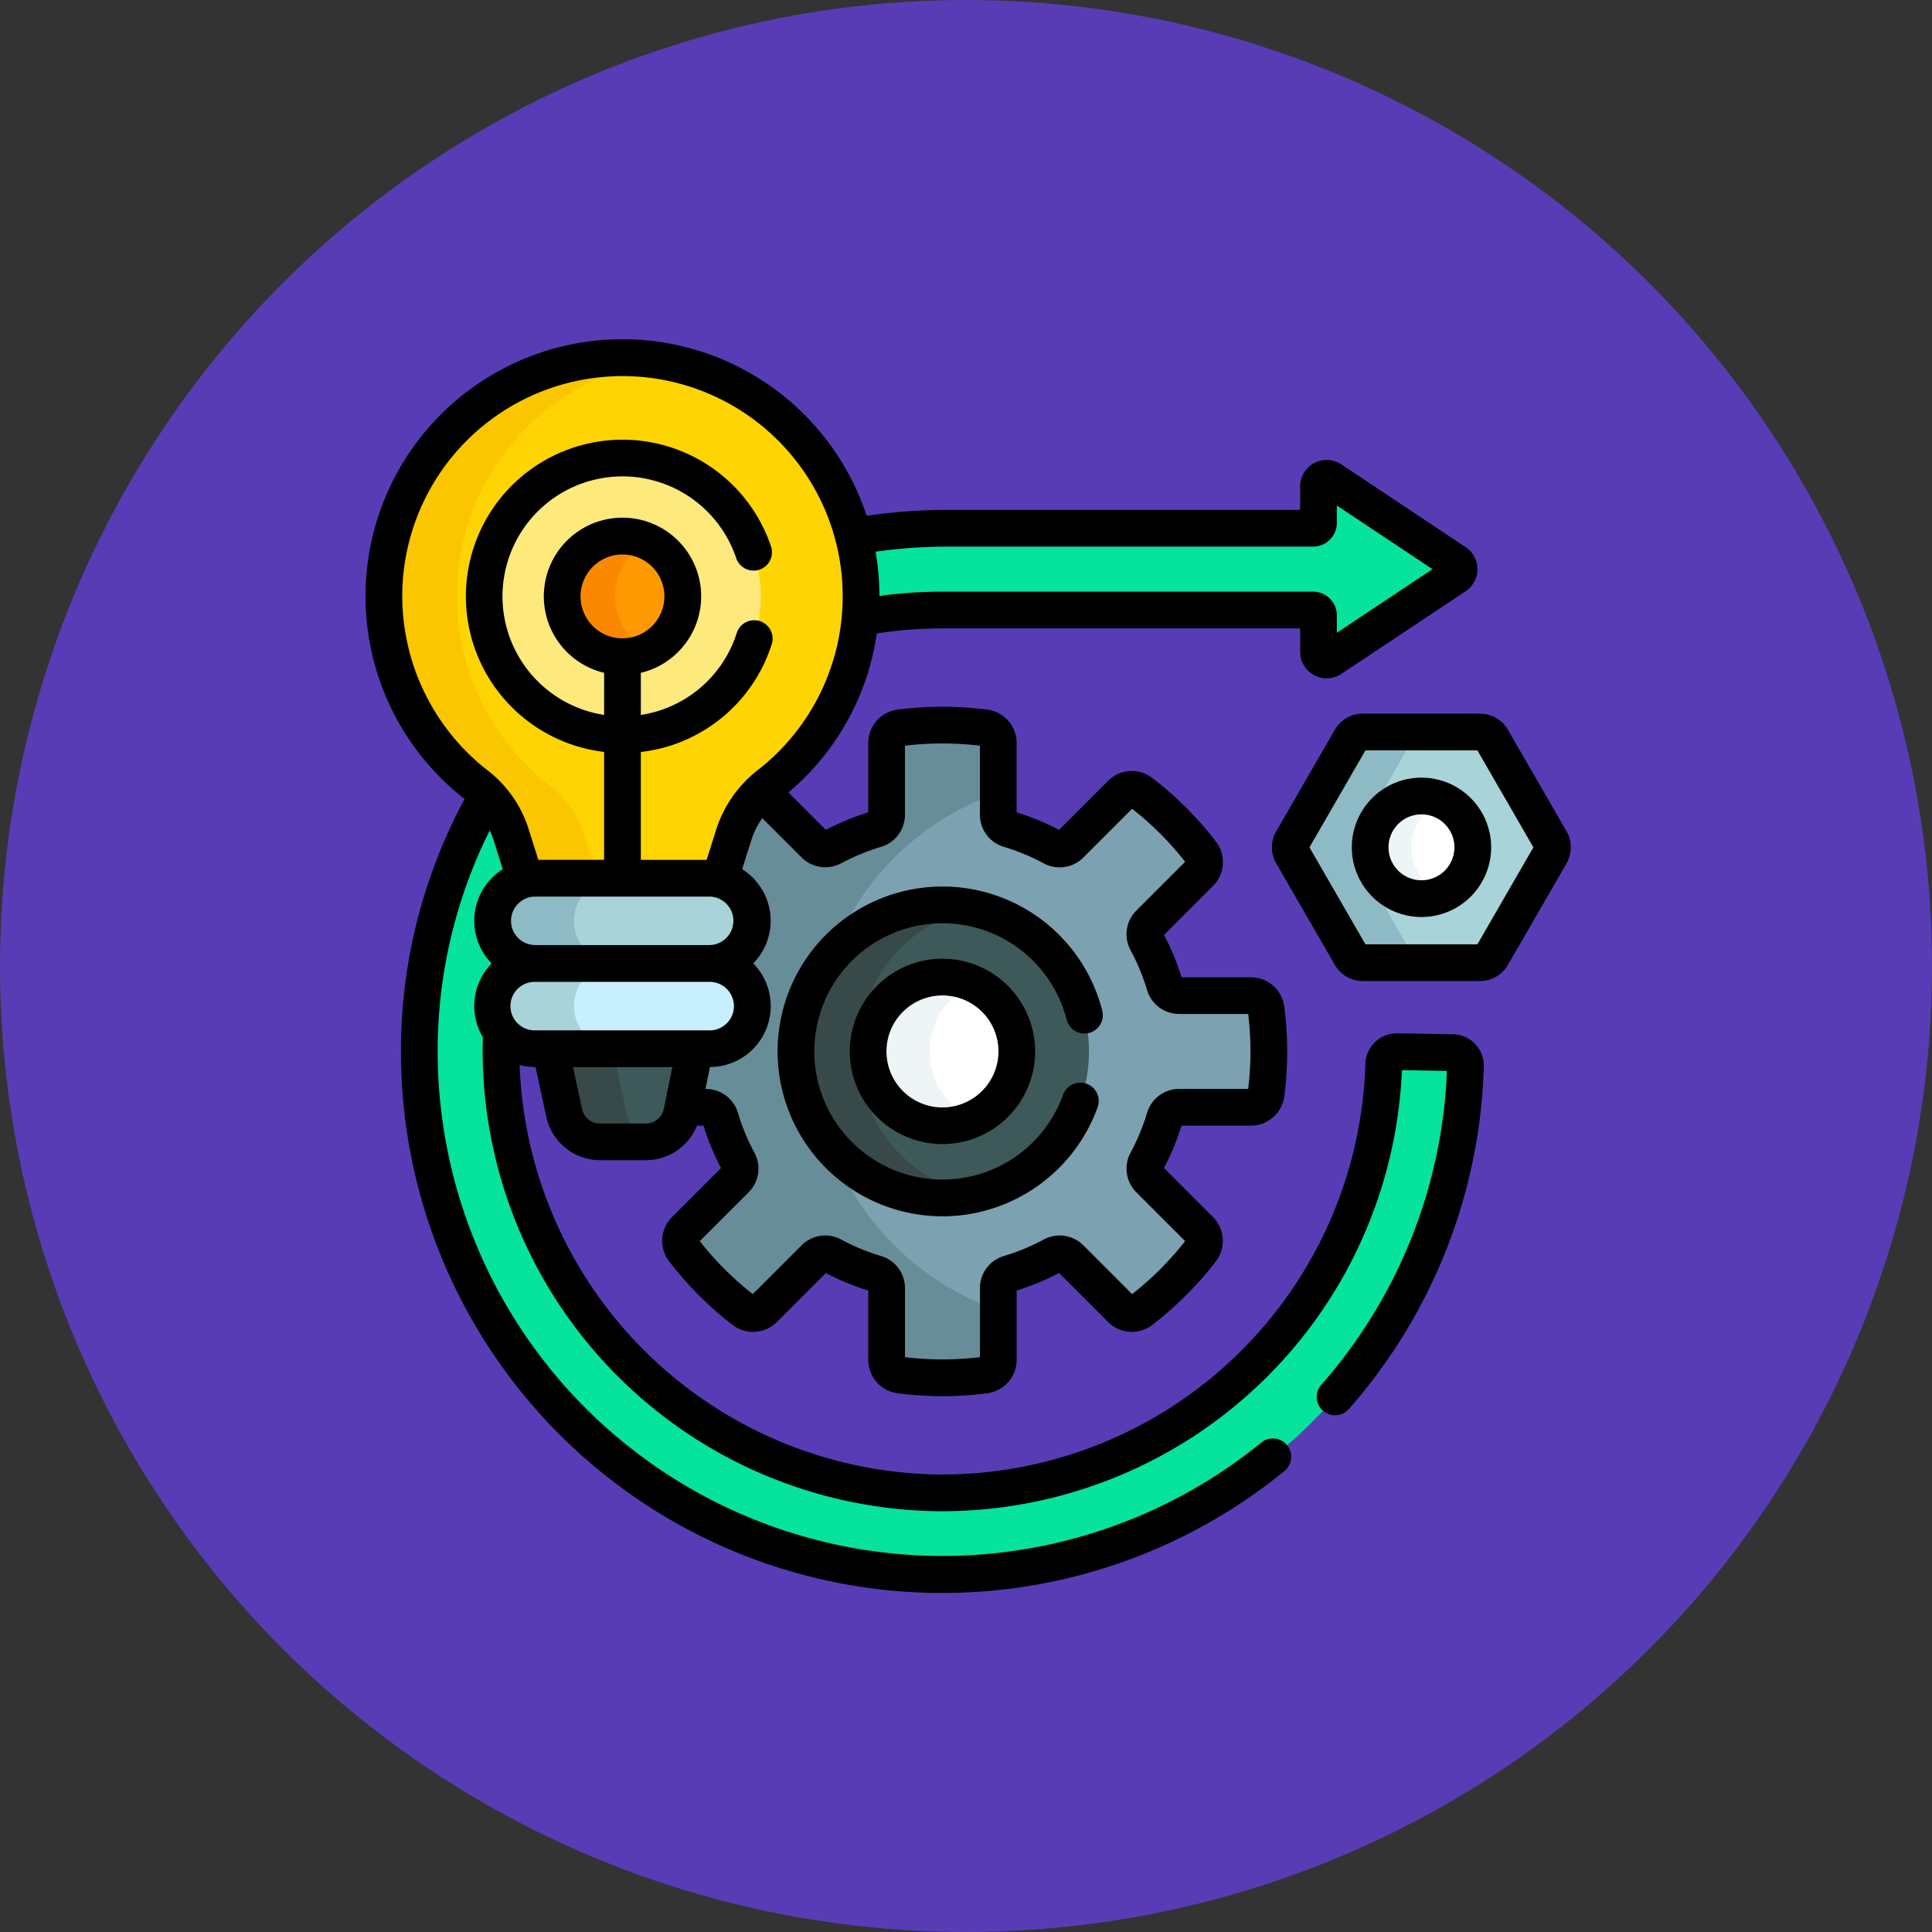 <svg xmlns="http://www.w3.org/2000/svg" width="148" height="148" viewBox="0 0 148 148">
  <rect x="0" y="0" width="148" height="148" fill="#333333" stroke="none"/>
  <g id="Grupo_969350" data-name="Grupo 969350" transform="translate(-730 -9221)">
    <circle id="Elipse_7766" data-name="Elipse 7766" cx="74" cy="74" r="74" transform="translate(730 9221)" fill="#583cb6"/>
    <g id="operacion" transform="translate(748.146 9247)">
      <path id="Trazado_641823" data-name="Trazado 641823" d="M183.327,179.255a1.167,1.167,0,0,0-1.159-1.011h-5.492a1.169,1.169,0,0,1-1.118-.837,17.659,17.659,0,0,0-1.366-3.3,1.169,1.169,0,0,1,.2-1.384l3.882-3.882a1.168,1.168,0,0,0,.1-1.535,25.152,25.152,0,0,0-4.621-4.621,1.168,1.168,0,0,0-1.535.1l-3.882,3.882a1.17,1.17,0,0,1-1.384.2,17.666,17.666,0,0,0-3.3-1.366,1.169,1.169,0,0,1-.837-1.118v-5.492a1.167,1.167,0,0,0-1.011-1.159,25.19,25.19,0,0,0-6.536,0,1.167,1.167,0,0,0-1.011,1.159v5.492a1.169,1.169,0,0,1-.837,1.118,17.66,17.66,0,0,0-3.3,1.366,1.169,1.169,0,0,1-1.384-.2l-3.882-3.882a1.167,1.167,0,0,0-.223-.17,7.874,7.874,0,0,0-2.082,3.307l-1.081,3.42a3.263,3.263,0,0,1-.765,6.435,3.264,3.264,0,1,1,0,6.529h-1.127l-.933,4.491H140.4a1.169,1.169,0,0,1,1.118.837,17.66,17.66,0,0,0,1.366,3.3,1.169,1.169,0,0,1-.2,1.384l-3.882,3.882a1.168,1.168,0,0,0-.1,1.535,25.152,25.152,0,0,0,4.62,4.621,1.168,1.168,0,0,0,1.535-.1l3.882-3.882a1.17,1.17,0,0,1,1.384-.2,17.661,17.661,0,0,0,3.3,1.366,1.169,1.169,0,0,1,.837,1.118v5.492a1.167,1.167,0,0,0,1.011,1.159,25.19,25.19,0,0,0,6.536,0,1.167,1.167,0,0,0,1.011-1.159v-5.492a1.169,1.169,0,0,1,.837-1.118,17.661,17.661,0,0,0,3.3-1.366,1.169,1.169,0,0,1,1.384.2l3.882,3.882a1.168,1.168,0,0,0,1.535.1,25.141,25.141,0,0,0,4.621-4.621,1.168,1.168,0,0,0-.1-1.535l-3.882-3.882a1.17,1.17,0,0,1-.2-1.384,17.666,17.666,0,0,0,1.366-3.3,1.169,1.169,0,0,1,1.118-.837h5.492a1.167,1.167,0,0,0,1.159-1.011,25.188,25.188,0,0,0,0-6.536Z" transform="translate(-104.487 -127.977)" fill="#7ca1b1"/>
      <path id="Trazado_641824" data-name="Trazado 641824" d="M162.818,162.695v-3.8a1.167,1.167,0,0,0-1.011-1.159,25.19,25.19,0,0,0-6.536,0,1.167,1.167,0,0,0-1.011,1.159v5.492a1.169,1.169,0,0,1-.837,1.118,17.659,17.659,0,0,0-3.3,1.366,1.169,1.169,0,0,1-1.384-.2l-3.882-3.882a1.167,1.167,0,0,0-.223-.17,7.874,7.874,0,0,0-2.082,3.307l-1.081,3.42a3.263,3.263,0,0,1-.765,6.435,3.264,3.264,0,1,1,0,6.529h-1.127l-.933,4.491H140.4a1.169,1.169,0,0,1,1.118.837,17.658,17.658,0,0,0,1.366,3.3,1.169,1.169,0,0,1-.2,1.384l-3.882,3.882a1.168,1.168,0,0,0-.1,1.535,25.152,25.152,0,0,0,4.62,4.621,1.168,1.168,0,0,0,1.535-.1l3.882-3.882a1.17,1.17,0,0,1,1.384-.2,17.659,17.659,0,0,0,3.3,1.366,1.169,1.169,0,0,1,.837,1.118v5.492a1.167,1.167,0,0,0,1.011,1.159,25.188,25.188,0,0,0,6.536,0,1.167,1.167,0,0,0,1.011-1.159v-3.8a20.979,20.979,0,0,1,0-39.656Z" transform="translate(-104.487 -127.977)" fill="#678d98"/>
      <g id="Grupo_968154" data-name="Grupo 968154" transform="translate(42.828 43.321)">
        <circle id="Elipse_8735" data-name="Elipse 8735" cx="11.224" cy="11.224" r="11.224" fill="#3e5959"/>
      </g>
      <g id="Grupo_968155" data-name="Grupo 968155" transform="translate(42.828 43.321)">
        <path id="Trazado_641825" data-name="Trazado 641825" d="M190.412,242.2a11.226,11.226,0,0,1,8.847-10.969,11.224,11.224,0,1,0,0,21.939A11.226,11.226,0,0,1,190.412,242.2Z" transform="translate(-185.659 -230.975)" fill="#384949"/>
      </g>
      <g id="Grupo_968156" data-name="Grupo 968156" transform="translate(48.354 48.848)">
        <circle id="Elipse_8736" data-name="Elipse 8736" cx="5.697" cy="5.697" r="5.697" fill="#fff"/>
      </g>
      <g id="Grupo_968157" data-name="Grupo 968157" transform="translate(48.354 48.848)">
        <path id="Trazado_641826" data-name="Trazado 641826" d="M219.839,266.139a5.7,5.7,0,0,1,3.341-5.187,5.7,5.7,0,1,0,0,10.373A5.7,5.7,0,0,1,219.839,266.139Z" transform="translate(-215.126 -260.442)" fill="#eef5f6"/>
      </g>
      <g id="Grupo_968158" data-name="Grupo 968158" transform="translate(13.973 10.64)">
        <path id="Trazado_641827" data-name="Trazado 641827" d="M209.754,65.775q0,.828-.073,1.638a33.865,33.865,0,0,1,6.308-.592h28.389a.418.418,0,0,1,.418.418v2.782a.626.626,0,0,0,.973.521l9.515-6.331a.626.626,0,0,0,0-1.043l-9.515-6.331a.626.626,0,0,0-.973.521V60.14a.418.418,0,0,1-.418.418H216.336a40.075,40.075,0,0,0-7.16.644A18.306,18.306,0,0,1,209.754,65.775Z" transform="translate(-175.912 -56.731)" fill="#05e39c"/>
        <path id="Trazado_641828" data-name="Trazado 641828" d="M110.976,205.917l-4.265-.073a1,1,0,0,0-1.014.968,33.816,33.816,0,0,1-67.617-.721q-.007-.883.032-1.756a3.256,3.256,0,0,1,.5-4.492q.119-.662.262-1.314a3.262,3.262,0,0,1,1.062-5.876l-1.067-3.376a7.909,7.909,0,0,0-1.8-3.069,39.28,39.28,0,0,0-5.254,19.6,40.078,40.078,0,0,0,80.141,1.138,1,1,0,0,0-.983-1.027Z" transform="translate(-31.818 -161.922)" fill="#05e39c"/>
      </g>
      <g id="Grupo_968159" data-name="Grupo 968159" transform="translate(80.701 30.075)">
        <path id="Trazado_641829" data-name="Trazado 641829" d="M402.128,160.348h-9a1.044,1.044,0,0,0-.9.522l-4.5,7.791a1.044,1.044,0,0,0,0,1.044l4.5,7.791a1.044,1.044,0,0,0,.9.522h9a1.044,1.044,0,0,0,.9-.522l4.5-7.791a1.044,1.044,0,0,0,0-1.044l-4.5-7.791A1.044,1.044,0,0,0,402.128,160.348Z" transform="translate(-387.59 -160.348)" fill="#a8d3d8"/>
      </g>
      <path id="Trazado_641830" data-name="Trazado 641830" d="M396.993,177.5l-2.185-3.784a5.333,5.333,0,0,1,0-9.059l2.184-3.783a1.043,1.043,0,0,1,.9-.522H393.13a1.044,1.044,0,0,0-.9.522l-4.5,7.791a1.044,1.044,0,0,0,0,1.044l4.5,7.791a1.043,1.043,0,0,0,.9.522H397.9A1.043,1.043,0,0,1,396.993,177.5Z" transform="translate(-306.887 -130.273)" fill="#8ebac5"/>
      <g id="Grupo_968160" data-name="Grupo 968160" transform="translate(86.81 34.978)">
        <circle id="Elipse_8737" data-name="Elipse 8737" cx="3.932" cy="3.932" r="3.932" fill="#fff"/>
      </g>
      <g id="Grupo_968161" data-name="Grupo 968161" transform="translate(86.81 34.978)">
        <path id="Trazado_641831" data-name="Trazado 641831" d="M423.332,190.423a3.93,3.93,0,0,1,2.345-3.6,3.932,3.932,0,1,0,0,7.191A3.931,3.931,0,0,1,423.332,190.423Z" transform="translate(-420.158 -186.491)" fill="#eef5f6"/>
      </g>
      <g id="Grupo_968176" data-name="Grupo 968176" transform="translate(11.26 1.407)">
        <g id="Grupo_968163" data-name="Grupo 968163" transform="translate(0)">
          <g id="Grupo_968162" data-name="Grupo 968162">
            <path id="Trazado_641832" data-name="Trazado 641832" d="M35.357,7.5A18.276,18.276,0,0,0,24.479,40.257a7.777,7.777,0,0,1,2.637,3.83l1.123,3.555a3.061,3.061,0,0,1,.708-.086H42.312a3.061,3.061,0,0,1,.708.086l1.137-3.6a7.988,7.988,0,0,1,2.728-3.867A18.276,18.276,0,0,0,35.357,7.5Z" transform="translate(-17.352 -7.499)" fill="#fed402"/>
          </g>
        </g>
        <g id="Grupo_968165" data-name="Grupo 968165" transform="translate(0 0)">
          <g id="Grupo_968164" data-name="Grupo 968164">
            <path id="Trazado_641833" data-name="Trazado 641833" d="M32.7,44.087a7.776,7.776,0,0,0-2.637-3.83,18.274,18.274,0,0,1,8.37-32.543A18.277,18.277,0,0,0,24.479,40.257a7.777,7.777,0,0,1,2.637,3.83l1.123,3.555a3.061,3.061,0,0,1,.708-.086h4.844Z" transform="translate(-17.352 -7.499)" fill="#fac600"/>
          </g>
        </g>
        <g id="Grupo_968166" data-name="Grupo 968166" transform="translate(7.681 7.68)">
          <circle id="Elipse_8738" data-name="Elipse 8738" cx="10.597" cy="10.597" r="10.597" fill="#fee97d"/>
        </g>
        <g id="Grupo_968167" data-name="Grupo 968167" transform="translate(13.659 13.659)">
          <circle id="Elipse_8739" data-name="Elipse 8739" cx="4.618" cy="4.618" r="4.618" fill="#fe9901"/>
        </g>
        <g id="Grupo_968168" data-name="Grupo 968168" transform="translate(13.659 13.659)">
          <path id="Trazado_641834" data-name="Trazado 641834" d="M94.227,84.944a4.618,4.618,0,0,1,2.6-4.152,4.618,4.618,0,1,0,0,8.3A4.618,4.618,0,0,1,94.227,84.944Z" transform="translate(-90.18 -80.326)" fill="#fb8801"/>
        </g>
        <g id="Grupo_968175" data-name="Grupo 968175" transform="translate(8.332 39.87)">
          <g id="Grupo_968169" data-name="Grupo 968169" transform="translate(4.384 12.869)">
            <path id="Trazado_641835" data-name="Trazado 641835" d="M85.151,288.686c.006.035.009.069.016.1l1.083,5.019a2.789,2.789,0,0,0,2.726,2.2h3.54a2.789,2.789,0,0,0,2.73-2.221l1.043-5.019c.006-.028.007-.055.012-.082Z" transform="translate(-85.151 -288.686)" fill="#3e5959"/>
          </g>
          <g id="Grupo_968170" data-name="Grupo 968170" transform="translate(4.384 12.869)">
            <path id="Trazado_641836" data-name="Trazado 641836" d="M91.014,293.809l-1.083-5.019c-.007-.035-.01-.069-.016-.1H85.151c.006.035.009.069.016.1l1.083,5.019a2.789,2.789,0,0,0,2.726,2.2h3.54a2.784,2.784,0,0,0,.612-.07A2.788,2.788,0,0,1,91.014,293.809Z" transform="translate(-85.151 -288.686)" fill="#384949"/>
          </g>
          <g id="Grupo_968171" data-name="Grupo 968171">
            <path id="Trazado_641837" data-name="Trazado 641837" d="M78.4,226.6H65.039a3.264,3.264,0,1,1,0-6.529H78.4a3.264,3.264,0,1,1,0,6.529Z" transform="translate(-61.775 -220.071)" fill="#a8d3d8"/>
          </g>
          <g id="Grupo_968172" data-name="Grupo 968172">
            <path id="Trazado_641838" data-name="Trazado 641838" d="M68.007,223.335a3.264,3.264,0,0,1,3.264-3.264H65.039a3.264,3.264,0,1,0,0,6.529h6.232a3.264,3.264,0,0,1-3.264-3.264Z" transform="translate(-61.775 -220.071)" fill="#8ebac5"/>
          </g>
          <g id="Grupo_968173" data-name="Grupo 968173" transform="translate(0 6.529)">
            <path id="Trazado_641839" data-name="Trazado 641839" d="M78.4,261.408H65.039a3.264,3.264,0,1,1,0-6.529H78.4a3.264,3.264,0,1,1,0,6.529Z" transform="translate(-61.775 -254.879)" fill="#c8effe"/>
          </g>
          <g id="Grupo_968174" data-name="Grupo 968174" transform="translate(0 6.529)">
            <path id="Trazado_641840" data-name="Trazado 641840" d="M68.007,258.143a3.264,3.264,0,0,1,3.264-3.264H65.039a3.264,3.264,0,1,0,0,6.529h6.232a3.264,3.264,0,0,1-3.264-3.264Z" transform="translate(-61.775 -254.879)" fill="#a8d3d8"/>
          </g>
        </g>
      </g>
      <g id="Grupo_968177" data-name="Grupo 968177" transform="translate(9.854 0)">
        <path id="Trazado_641841" data-name="Trazado 641841" d="M190.79,248.735a12.66,12.66,0,0,0,11.892-8.371,1.407,1.407,0,0,0-2.649-.949,9.817,9.817,0,1,1,.27-5.743,1.407,1.407,0,1,0,2.727-.695,12.631,12.631,0,1,0-12.24,15.757Z" transform="translate(-146.593 -181.559)"/>
        <path id="Trazado_641842" data-name="Trazado 641842" d="M214.73,252.942a7.1,7.1,0,1,0,7.1,7.1A7.112,7.112,0,0,0,214.73,252.942Zm0,11.394a4.29,4.29,0,1,1,4.29-4.29A4.3,4.3,0,0,1,214.73,264.336Z" transform="translate(-170.532 -205.501)"/>
        <path id="Trazado_641843" data-name="Trazado 641843" d="M93.156,53.229l-4.265-.073h-.042a2.412,2.412,0,0,0-2.4,2.334A32.449,32.449,0,0,1,54.052,86.954H53.8a32.551,32.551,0,0,1-32.139-31.37,4.659,4.659,0,0,0,1.2.156h.019l.826,3.825a4.218,4.218,0,0,0,4.1,3.31h3.54a4.216,4.216,0,0,0,3.9-2.645h.5a19.108,19.108,0,0,0,1.344,3.246l-3.755,3.755a2.58,2.58,0,0,0-.225,3.387A26.564,26.564,0,0,0,37.978,75.5a2.58,2.58,0,0,0,3.387-.225l3.755-3.755a19.13,19.13,0,0,0,3.246,1.344v5.313A2.579,2.579,0,0,0,50.6,80.728a26.583,26.583,0,0,0,6.9,0,2.58,2.58,0,0,0,2.235-2.554V72.86a19.108,19.108,0,0,0,3.246-1.344l3.755,3.755a2.58,2.58,0,0,0,3.387.225A26.552,26.552,0,0,0,75,70.618a2.58,2.58,0,0,0-.225-3.387l-3.755-3.756a19.121,19.121,0,0,0,1.344-3.246H77.68A2.579,2.579,0,0,0,80.234,58a26.606,26.606,0,0,0,0-6.9,2.58,2.58,0,0,0-2.554-2.235H72.367a19.1,19.1,0,0,0-1.344-3.245l3.755-3.756A2.58,2.58,0,0,0,75,38.472a26.553,26.553,0,0,0-4.879-4.879,2.58,2.58,0,0,0-3.387.225l-3.755,3.755a19.121,19.121,0,0,0-3.246-1.344V30.916A2.58,2.58,0,0,0,57.5,28.362a26.729,26.729,0,0,0-6.9,0,2.58,2.58,0,0,0-2.235,2.554V36.23a19.1,19.1,0,0,0-3.246,1.344l-2.868-2.868a19.542,19.542,0,0,0,6.767-12.18,32.705,32.705,0,0,1,5.032-.389h27.4v1.793a2.033,2.033,0,0,0,3.159,1.693l9.515-6.33a2.033,2.033,0,0,0,0-3.385L84.609,9.575a2.033,2.033,0,0,0-3.159,1.693V13.06H54.4a41.8,41.8,0,0,0-6.155.458,19.689,19.689,0,1,0-30.8,21.691,40.6,40.6,0,0,0-4.876,19.315A41.462,41.462,0,0,0,80.27,86.67a1.407,1.407,0,0,0-1.781-2.178A38.672,38.672,0,0,1,15.38,54.526a37.794,37.794,0,0,1,3.99-16.91,6.866,6.866,0,0,1,.313.8l.686,2.172a4.663,4.663,0,0,0-.886,7.178c-.006.032-.013.063-.019.095a4.659,4.659,0,0,0-.617,5.6c-.014.451-.022.9-.018,1.356A35.32,35.32,0,0,0,53.777,89.767h.276A35.264,35.264,0,0,0,89.246,55.976l3.449.059A38.685,38.685,0,0,1,83.054,80.1a1.407,1.407,0,0,0,2.11,1.861A41.5,41.5,0,0,0,95.521,55.7a2.407,2.407,0,0,0-2.365-2.472ZM21,44.54a1.86,1.86,0,0,1,1.858-1.858H36.22a1.858,1.858,0,0,1,0,3.715H22.856A1.86,1.86,0,0,1,21,44.54ZM29.538,22.9a3.212,3.212,0,1,1,3.212-3.212A3.215,3.215,0,0,1,29.538,22.9Zm8.539,28.173a1.86,1.86,0,0,1-1.858,1.858H22.856a1.858,1.858,0,1,1,0-3.715H36.22A1.86,1.86,0,0,1,38.077,51.069Zm-6.735,8.993H27.8a1.389,1.389,0,0,1-1.351-1.09l-.7-3.232h7.611L32.7,58.961A1.388,1.388,0,0,1,31.342,60.062ZM46.3,40.132a16.289,16.289,0,0,1,3.037-1.257,2.561,2.561,0,0,0,1.84-2.466V31.125a23.906,23.906,0,0,1,5.744,0v5.283a2.561,2.561,0,0,0,1.84,2.466A16.291,16.291,0,0,1,61.8,40.131a2.561,2.561,0,0,0,3.045-.442l3.734-3.734a23.737,23.737,0,0,1,4.062,4.062l-3.734,3.734a2.562,2.562,0,0,0-.442,3.045,16.284,16.284,0,0,1,1.257,3.037,2.561,2.561,0,0,0,2.466,1.84h5.283a23.783,23.783,0,0,1,0,5.744H72.188a2.561,2.561,0,0,0-2.466,1.84,16.293,16.293,0,0,1-1.257,3.037,2.562,2.562,0,0,0,.442,3.045l3.734,3.734a23.756,23.756,0,0,1-4.062,4.062L64.845,69.4a2.562,2.562,0,0,0-3.045-.442,16.29,16.29,0,0,1-3.037,1.257,2.561,2.561,0,0,0-1.84,2.466v5.283a23.887,23.887,0,0,1-5.744,0V72.682a2.561,2.561,0,0,0-1.84-2.466A16.3,16.3,0,0,1,46.3,68.959a2.562,2.562,0,0,0-3.045.442l-3.734,3.734a23.741,23.741,0,0,1-4.062-4.062L39.2,65.339a2.562,2.562,0,0,0,.442-3.045,16.29,16.29,0,0,1-1.257-3.037,2.561,2.561,0,0,0-2.466-1.84h-.026l.349-1.678A4.667,4.667,0,0,0,39.556,47.8a4.663,4.663,0,0,0-.85-7.215l.7-2.216a6.272,6.272,0,0,1,.84-1.7l3.011,3.011a2.561,2.561,0,0,0,3.045.443Zm8.1-24.258H82.44a1.826,1.826,0,0,0,1.824-1.824V12.724L91.59,17.6l-7.326,4.874V21.147a1.826,1.826,0,0,0-1.824-1.824H54.051a35.582,35.582,0,0,0-4.829.33,19.951,19.951,0,0,0-.294-3.391,39.038,39.038,0,0,1,5.47-.387ZM12.673,19.22A16.871,16.871,0,1,1,39.926,32.975a9.37,9.37,0,0,0-3.2,4.551l-.74,2.344H30.945V31.606a11.95,11.95,0,0,0,10.04-8.3,1.407,1.407,0,0,0-2.682-.848,9.147,9.147,0,0,1-7.357,6.309V25.542a6.026,6.026,0,1,0-2.813,0v3.225a9.191,9.191,0,1,1,10.121-12,1.407,1.407,0,0,0,2.668-.894A12,12,0,1,0,28.131,31.6v8.266H23.093l-.727-2.3a9.136,9.136,0,0,0-3.12-4.52A16.945,16.945,0,0,1,12.673,19.22Z" transform="translate(-9.854 0)"/>
        <path id="Trazado_641844" data-name="Trazado 641844" d="M402.659,161.865l-4.5-7.791a2.457,2.457,0,0,0-2.122-1.225h-9a2.457,2.457,0,0,0-2.122,1.225l-4.5,7.791a2.457,2.457,0,0,0,0,2.45l4.5,7.791a2.457,2.457,0,0,0,2.122,1.225h9a2.457,2.457,0,0,0,2.122-1.225l4.5-7.791A2.456,2.456,0,0,0,402.659,161.865Zm-6.83,8.654h-8.577l-4.289-7.428,4.289-7.428h8.577l4.289,7.428Z" transform="translate(-310.653 -124.18)"/>
        <path id="Trazado_641845" data-name="Trazado 641845" d="M418,178.991a5.338,5.338,0,1,0,5.338,5.338A5.344,5.344,0,0,0,418,178.991Zm0,7.863a2.525,2.525,0,1,1,2.525-2.525A2.528,2.528,0,0,1,418,186.854Z" transform="translate(-337.109 -145.42)"/>
      </g>
    </g>
  </g>
</svg>
